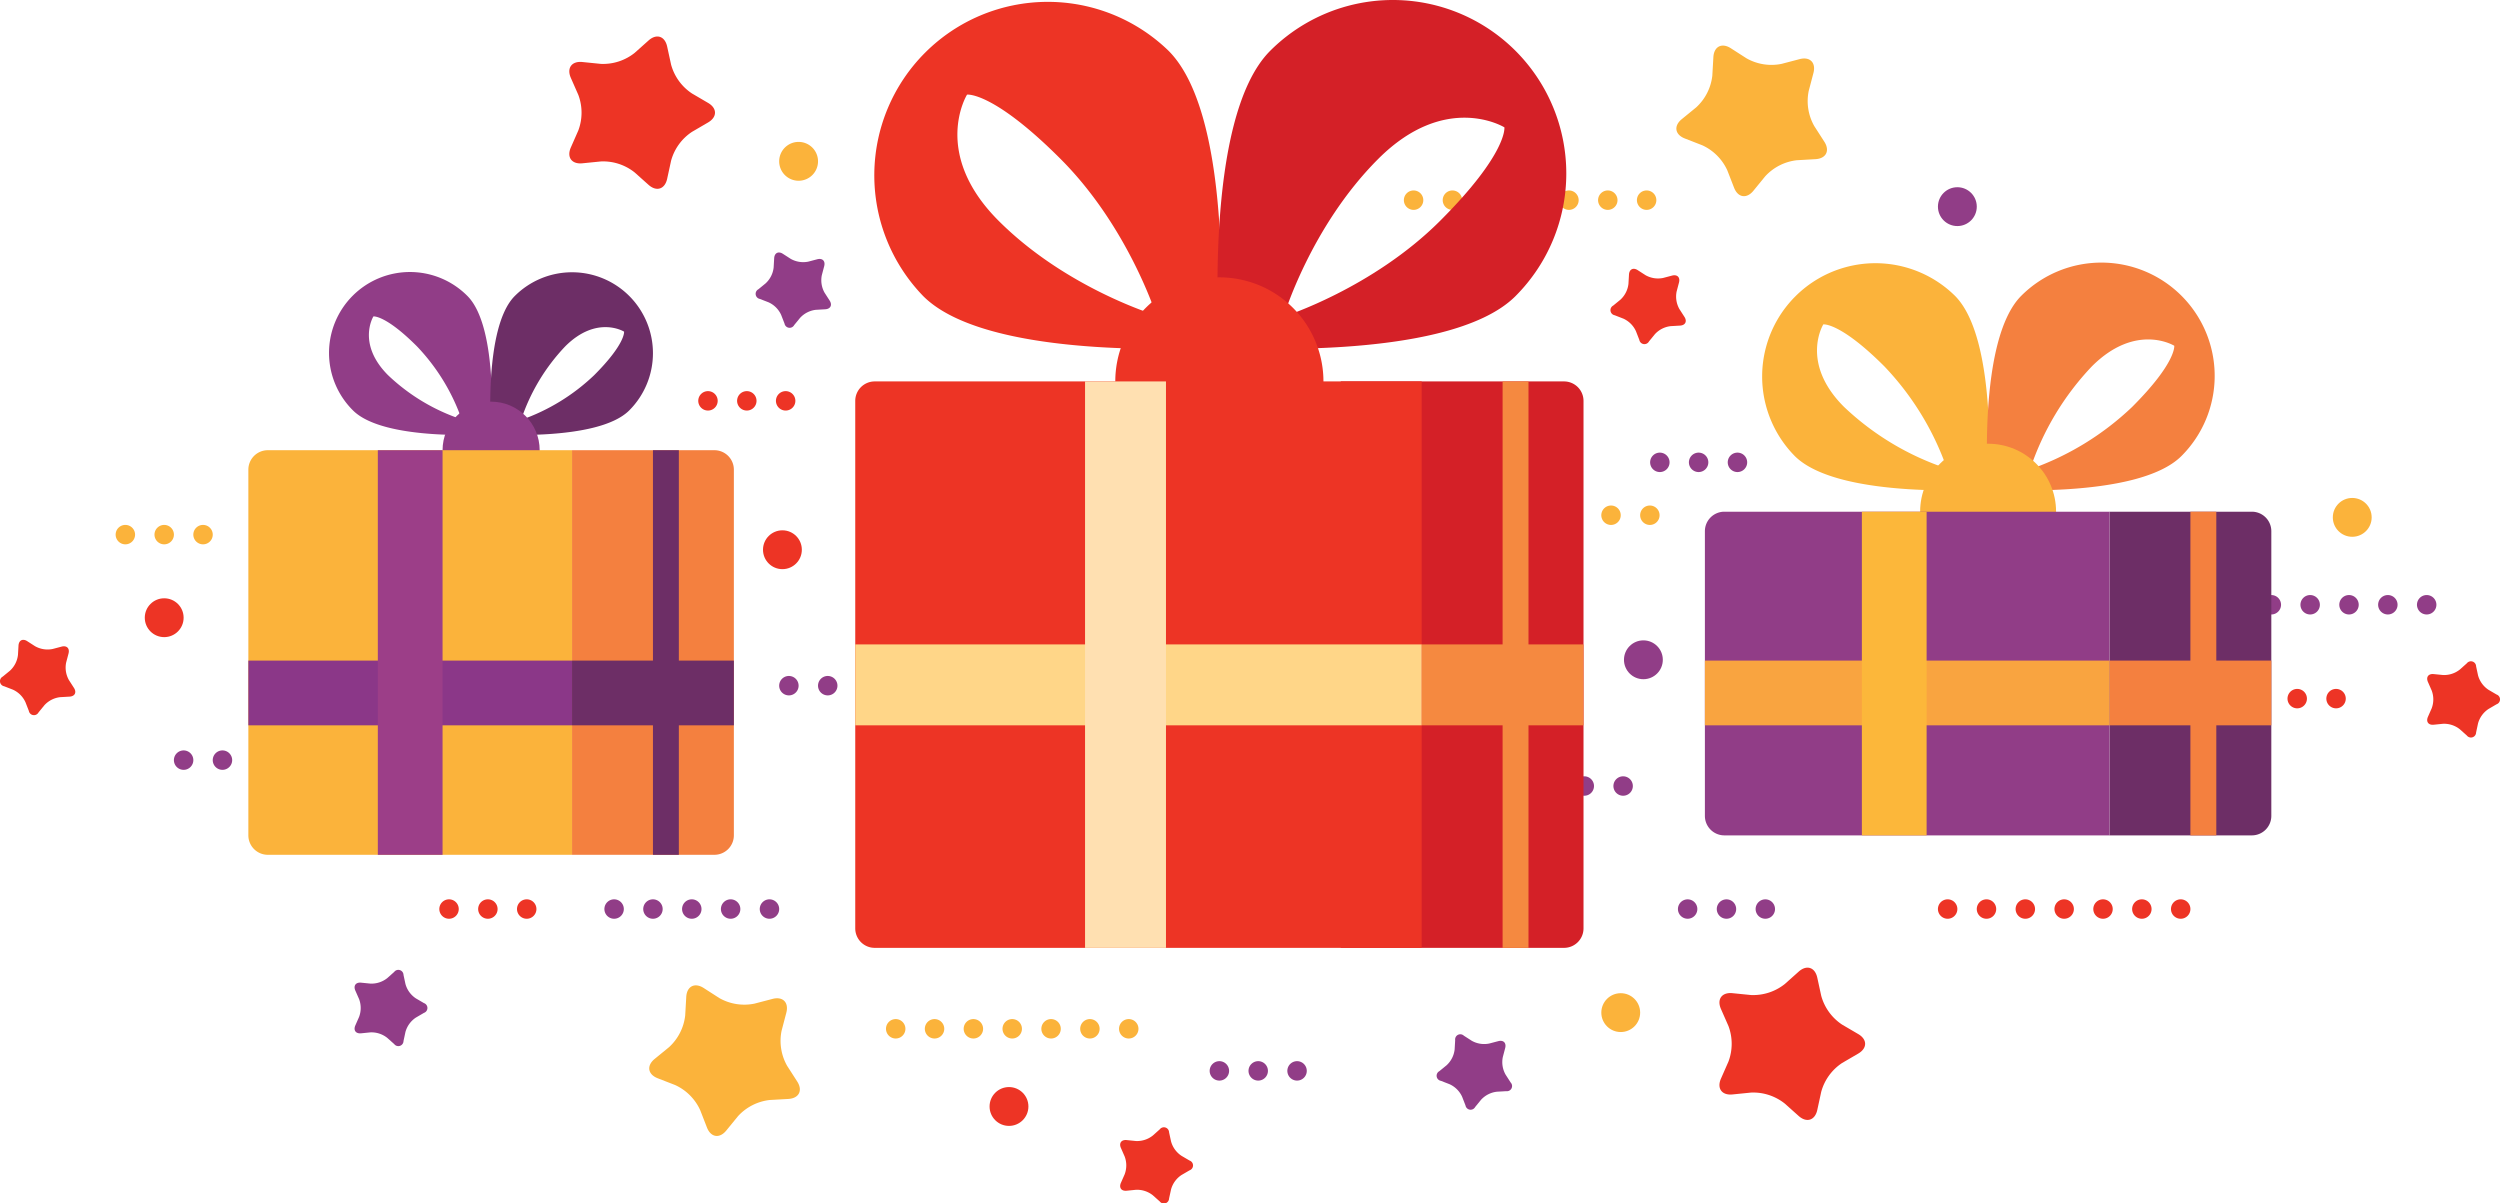 <svg xmlns="http://www.w3.org/2000/svg" width="386.19" height="185.91" viewBox="0 0 386.19 185.91">
  <g id="Group_5942" data-name="Group 5942" transform="translate(-4356.604 -4675.366)">
    <g id="Group_5935" data-name="Group 5935">
      <g id="Group_5920" data-name="Group 5920">
        <path id="Path_7617" data-name="Path 7617" d="M4731.469,4770.287a1.5,1.5,0,1,1,1.5-1.5,1.5,1.5,0,0,1-1.5,1.5Zm-6,0a1.5,1.5,0,1,1,1.5-1.5,1.5,1.5,0,0,1-1.5,1.5Zm-6,0a1.5,1.5,0,1,1,1.5-1.5,1.5,1.5,0,0,1-1.5,1.5Zm-6,0a1.5,1.5,0,1,1,1.5-1.5,1.5,1.5,0,0,1-1.5,1.5Zm-6,0a1.5,1.5,0,1,1,1.5-1.5,1.5,1.5,0,0,1-1.5,1.5Zm-6,0a1.5,1.5,0,1,1,1.5-1.5,1.5,1.5,0,0,1-1.5,1.5Zm-6,0a1.5,1.5,0,1,1,1.5-1.5,1.5,1.5,0,0,1-1.5,1.5Z" fill="#913d87"/>
      </g>
      <g id="Group_5921" data-name="Group 5921">
        <path id="Path_7618" data-name="Path 7618" d="M4490.469,4782.787a1.5,1.5,0,1,1,1.5-1.5,1.5,1.5,0,0,1-1.5,1.5Zm-6,0a1.5,1.5,0,1,1,1.5-1.5,1.5,1.5,0,0,1-1.5,1.5Zm-6,0a1.5,1.5,0,1,1,1.5-1.5,1.5,1.5,0,0,1-1.5,1.5Z" fill="#913d87"/>
      </g>
      <g id="Group_5922" data-name="Group 5922">
        <path id="Path_7619" data-name="Path 7619" d="M4477.969,4738.787a1.5,1.5,0,1,1,1.5-1.5,1.5,1.5,0,0,1-1.5,1.5Zm-6,0a1.5,1.5,0,1,1,1.5-1.5,1.5,1.5,0,0,1-1.5,1.5Zm-6,0a1.5,1.5,0,1,1,1.5-1.5,1.5,1.5,0,0,1-1.5,1.5Z" fill="#ed3425"/>
      </g>
      <g id="Group_5923" data-name="Group 5923">
        <path id="Path_7620" data-name="Path 7620" d="M4408.969,4794.288a1.5,1.5,0,1,1,1.5-1.5,1.5,1.5,0,0,1-1.5,1.5Zm-6,0a1.5,1.5,0,1,1,1.5-1.5,1.5,1.5,0,0,1-1.5,1.5Zm-6,0a1.5,1.5,0,1,1,1.5-1.5,1.5,1.5,0,0,1-1.5,1.5Zm-6,0a1.5,1.5,0,1,1,1.5-1.5,1.5,1.5,0,0,1-1.5,1.5Zm-6,0a1.5,1.5,0,1,1,1.5-1.5,1.5,1.5,0,0,1-1.5,1.5Z" fill="#913d87"/>
      </g>
      <g id="Group_5924" data-name="Group 5924">
        <path id="Path_7621" data-name="Path 7621" d="M4717.469,4784.787a1.5,1.5,0,1,1,1.5-1.5,1.5,1.5,0,0,1-1.5,1.5Zm-6,0a1.5,1.5,0,1,1,1.5-1.5,1.5,1.5,0,0,1-1.5,1.5Zm-6,0a1.5,1.5,0,1,1,1.5-1.5,1.5,1.5,0,0,1-1.5,1.5Zm-6,0a1.5,1.5,0,1,1,1.5-1.5,1.5,1.5,0,0,1-1.5,1.5Zm-6,0a1.5,1.5,0,1,1,1.5-1.5,1.5,1.5,0,0,1-1.5,1.5Z" fill="#ed3425"/>
      </g>
      <g id="Group_5925" data-name="Group 5925">
        <path id="Path_7622" data-name="Path 7622" d="M4607.339,4798.288a1.5,1.5,0,1,1,1.5-1.5,1.5,1.5,0,0,1-1.5,1.5Zm-6,0a1.5,1.5,0,1,1,1.5-1.5,1.5,1.5,0,0,1-1.5,1.5Zm-6,0a1.5,1.5,0,1,1,1.5-1.5,1.5,1.5,0,0,1-1.5,1.5Z" fill="#913d87"/>
      </g>
      <g id="Group_5926" data-name="Group 5926">
        <path id="Path_7623" data-name="Path 7623" d="M4611.469,4756.457a1.5,1.5,0,1,1,1.5-1.5,1.5,1.5,0,0,1-1.5,1.5Zm-6,0a1.5,1.5,0,1,1,1.5-1.5,1.5,1.5,0,0,1-1.5,1.5Zm-6,0a1.5,1.5,0,1,1,1.5-1.5,1.5,1.5,0,0,1-1.5,1.5Z" fill="#fbb33b"/>
      </g>
      <g id="Group_5927" data-name="Group 5927">
        <path id="Path_7624" data-name="Path 7624" d="M4625,4748.287a1.5,1.5,0,1,1,1.5-1.5,1.5,1.5,0,0,1-1.5,1.5Zm-6,0a1.5,1.5,0,1,1,1.5-1.5,1.5,1.5,0,0,1-1.5,1.5Zm-5.99,0a1.5,1.5,0,1,1,1.5-1.5,1.5,1.5,0,0,1-1.5,1.5Z" fill="#913d87"/>
      </g>
      <g id="Group_5928" data-name="Group 5928">
        <path id="Path_7625" data-name="Path 7625" d="M4530.969,4835.791a1.5,1.5,0,1,1,1.5-1.5,1.5,1.5,0,0,1-1.5,1.5Zm-6,0a1.5,1.5,0,1,1,1.5-1.5,1.5,1.5,0,0,1-1.5,1.5Zm-6,0a1.5,1.5,0,1,1,1.5-1.5,1.5,1.5,0,0,1-1.5,1.5Zm-6,0a1.5,1.5,0,1,1,1.5-1.5,1.5,1.5,0,0,1-1.5,1.5Zm-6,0a1.5,1.5,0,1,1,1.5-1.5,1.5,1.5,0,0,1-1.5,1.5Zm-6,0a1.5,1.5,0,1,1,1.5-1.5,1.5,1.5,0,0,1-1.5,1.5Zm-6,0a1.5,1.5,0,1,1,1.5-1.5,1.5,1.5,0,0,1-1.5,1.5Z" fill="#fbb33b"/>
      </g>
      <g id="Group_5929" data-name="Group 5929">
        <path id="Path_7626" data-name="Path 7626" d="M4610.969,4707.787a1.5,1.5,0,1,1,1.5-1.5,1.5,1.5,0,0,1-1.5,1.5Zm-6,0a1.5,1.5,0,1,1,1.5-1.5,1.5,1.5,0,0,1-1.5,1.5Zm-6,0a1.5,1.5,0,1,1,1.5-1.5,1.5,1.5,0,0,1-1.5,1.5Zm-6,0a1.5,1.5,0,1,1,1.5-1.5,1.5,1.5,0,0,1-1.5,1.5Zm-6,0a1.5,1.5,0,1,1,1.5-1.5,1.5,1.5,0,0,1-1.5,1.5Zm-6,0a1.5,1.5,0,1,1,1.5-1.5,1.5,1.5,0,0,1-1.5,1.5Zm-6,0a1.5,1.5,0,1,1,1.5-1.5,1.5,1.5,0,0,1-1.5,1.5Z" fill="#fbb33b"/>
      </g>
      <g id="Group_5930" data-name="Group 5930">
        <path id="Path_7627" data-name="Path 7627" d="M4475.469,4817.291a1.5,1.5,0,1,1,1.5-1.5,1.5,1.5,0,0,1-1.5,1.5Zm-6,0a1.5,1.5,0,1,1,1.5-1.5,1.5,1.5,0,0,1-1.5,1.5Zm-6,0a1.5,1.5,0,1,1,1.5-1.5,1.5,1.5,0,0,1-1.5,1.5Zm-6,0a1.5,1.5,0,1,1,1.5-1.5,1.5,1.5,0,0,1-1.5,1.5Zm-6,0a1.5,1.5,0,1,1,1.5-1.5,1.5,1.5,0,0,1-1.5,1.5Z" fill="#913d87"/>
      </g>
      <g id="Group_5931" data-name="Group 5931">
        <path id="Path_7628" data-name="Path 7628" d="M4693.469,4817.291a1.5,1.5,0,1,1,1.5-1.5,1.5,1.5,0,0,1-1.5,1.5Zm-6,0a1.5,1.5,0,1,1,1.5-1.5,1.5,1.5,0,0,1-1.5,1.5Zm-6,0a1.5,1.5,0,1,1,1.5-1.5,1.5,1.5,0,0,1-1.5,1.5Zm-6,0a1.5,1.5,0,1,1,1.5-1.5,1.5,1.5,0,0,1-1.5,1.5Zm-6,0a1.5,1.5,0,1,1,1.5-1.5,1.5,1.5,0,0,1-1.5,1.5Zm-6,0a1.5,1.5,0,1,1,1.5-1.5,1.5,1.5,0,0,1-1.5,1.5Zm-6,0a1.5,1.5,0,1,1,1.5-1.5,1.5,1.5,0,0,1-1.5,1.5Z" fill="#ed3425"/>
      </g>
      <g id="Group_5932" data-name="Group 5932">
        <path id="Path_7629" data-name="Path 7629" d="M4556.969,4842.291a1.5,1.5,0,1,1,1.5-1.5,1.5,1.5,0,0,1-1.5,1.5Zm-6,0a1.5,1.5,0,1,1,1.5-1.5,1.5,1.5,0,0,1-1.5,1.5Zm-6,0a1.5,1.5,0,1,1,1.5-1.5,1.5,1.5,0,0,1-1.5,1.5Z" fill="#913d87"/>
      </g>
      <g id="Group_5933" data-name="Group 5933">
        <path id="Path_7630" data-name="Path 7630" d="M4437.969,4817.291a1.5,1.5,0,1,1,1.5-1.5,1.5,1.5,0,0,1-1.5,1.5Zm-6,0a1.5,1.5,0,1,1,1.5-1.5,1.5,1.5,0,0,1-1.5,1.5Zm-6,0a1.5,1.5,0,1,1,1.5-1.5,1.5,1.5,0,0,1-1.5,1.5Z" fill="#ed3425"/>
      </g>
      <g id="Group_5934" data-name="Group 5934">
        <path id="Path_7631" data-name="Path 7631" d="M4387.969,4759.453a1.5,1.5,0,1,1,1.5-1.5,1.5,1.5,0,0,1-1.5,1.5Zm-6,0a1.5,1.5,0,1,1,1.5-1.5,1.5,1.5,0,0,1-1.5,1.5Zm-6,0a1.5,1.5,0,1,1,1.5-1.5,1.5,1.5,0,0,1-1.5,1.5Z" fill="#fbb33b"/>
      </g>
    </g>
    <g id="Group_5937" data-name="Group 5937">
      <g id="Group_5936" data-name="Group 5936">
        <path id="Path_7632" data-name="Path 7632" d="M4428.808,4721.086a12.5,12.5,0,1,0-17.678,17.677c4.882,4.883,21.339,3.663,21.339,3.663S4433.69,4725.969,4428.808,4721.086Zm-12.248,12.248c-4.881-4.881-2.273-9.09-2.273-9.09s1.852-.252,6.734,4.631a31.28,31.28,0,0,1,6.9,11.277A30.36,30.36,0,0,1,4416.56,4733.334Z" fill="#913d87"/>
        <path id="Path_7633" data-name="Path 7633" d="M4453.808,4721.086a12.5,12.5,0,0,0-17.678,0c-4.881,4.883-3.661,21.34-3.661,21.34s16.458,1.22,21.339-3.663A12.5,12.5,0,0,0,4453.808,4721.086Zm-5.43,12.248a31.274,31.274,0,0,1-11.278,6.9,30.344,30.344,0,0,1,6.818-11.363c4.882-4.883,9.091-2.274,9.091-2.274S4453.26,4728.453,4448.378,4733.334Z" fill="#6d2e66"/>
        <circle id="Ellipse_688" data-name="Ellipse 688" cx="7.5" cy="7.5" r="7.5" transform="translate(4424.969 4737.412)" fill="#913d87"/>
      </g>
      <path id="Path_7634" data-name="Path 7634" d="M4466.969,4744.912h-22v62.5h22a3.01,3.01,0,0,0,3-3v-56.5A3.009,3.009,0,0,0,4466.969,4744.912Z" fill="#f4803f"/>
      <path id="Path_7635" data-name="Path 7635" d="M4397.969,4744.912a3.008,3.008,0,0,0-3,3v56.5a3.009,3.009,0,0,0,3,3h47v-62.5Z" fill="#fbb33b"/>
      <rect id="Rectangle_3247" data-name="Rectangle 3247" width="25" height="10" transform="translate(4444.969 4777.412)" fill="#6d2e66"/>
      <rect id="Rectangle_3248" data-name="Rectangle 3248" width="4" height="62.503" transform="translate(4457.469 4744.912)" fill="#6d2e66"/>
      <rect id="Rectangle_3249" data-name="Rectangle 3249" width="50" height="10" transform="translate(4394.969 4777.412)" fill="#8b3788"/>
      <rect id="Rectangle_3250" data-name="Rectangle 3250" width="10" height="62.503" transform="translate(4414.969 4744.912)" fill="#9c3e88"/>
    </g>
    <g id="Group_5939" data-name="Group 5939">
      <g id="Group_5938" data-name="Group 5938">
        <path id="Path_7636" data-name="Path 7636" d="M4658.593,4721.056a17.5,17.5,0,0,0-24.748,24.748c6.834,6.836,29.873,5.125,29.873,5.125S4665.427,4727.89,4658.593,4721.056Zm-17.147,17.149c-6.836-6.836-3.183-12.729-3.183-12.729s2.594-.351,9.428,6.483a43.8,43.8,0,0,1,9.666,15.789A42.508,42.508,0,0,1,4641.446,4738.205Z" fill="#fbb33b"/>
        <path id="Path_7637" data-name="Path 7637" d="M4693.593,4721.056a17.5,17.5,0,0,0-24.748,0c-6.836,6.834-5.127,29.873-5.127,29.873s23.041,1.711,29.875-5.125A17.5,17.5,0,0,0,4693.593,4721.056Zm-7.6,17.149a43.8,43.8,0,0,1-15.789,9.664,42.5,42.5,0,0,1,9.545-15.91c6.834-6.834,12.727-3.182,12.727-3.182S4692.825,4731.369,4685.991,4738.205Z" fill="#f4803f"/>
        <circle id="Ellipse_689" data-name="Ellipse 689" cx="10.5" cy="10.5" r="10.5" transform="translate(4653.218 4743.912)" fill="#fbb33b"/>
      </g>
      <path id="Path_7638" data-name="Path 7638" d="M4704.469,4754.412h-22v50h22a3.009,3.009,0,0,0,3-3v-44A3.009,3.009,0,0,0,4704.469,4754.412Z" fill="#6d2e66"/>
      <path id="Path_7639" data-name="Path 7639" d="M4622.969,4754.412a3.008,3.008,0,0,0-3,3v44a3.008,3.008,0,0,0,3,3h59.5v-50Z" fill="#913d87"/>
      <rect id="Rectangle_3251" data-name="Rectangle 3251" width="25" height="10" transform="translate(4682.469 4777.412)" fill="#f4803f"/>
      <rect id="Rectangle_3252" data-name="Rectangle 3252" width="4" height="50.002" transform="translate(4694.969 4754.412)" fill="#f4803f"/>
      <rect id="Rectangle_3253" data-name="Rectangle 3253" width="62.5" height="10" transform="translate(4619.969 4777.412)" fill="#f9a440"/>
      <rect id="Rectangle_3254" data-name="Rectangle 3254" width="10" height="50.002" transform="translate(4644.219 4754.412)" fill="#fcb73a"/>
    </g>
    <g id="Group_5941" data-name="Group 5941">
      <g id="Group_5940" data-name="Group 5940">
        <path id="Path_7640" data-name="Path 7640" d="M4537.12,4683.214a26.8,26.8,0,0,0-37.893,37.9c10.463,10.467,45.74,7.848,45.74,7.848S4547.585,4693.68,4537.12,4683.214Zm-26.255,26.258c-10.466-10.466-4.875-19.49-4.875-19.49s3.971-.539,14.436,9.928,14.8,24.176,14.8,24.176S4521.329,4719.935,4510.865,4709.472Z" fill="#ed3425"/>
        <path id="Path_7641" data-name="Path 7641" d="M4590.712,4683.214a26.794,26.794,0,0,0-37.893,0c-10.468,10.466-7.852,45.743-7.852,45.743s35.281,2.619,45.745-7.848A26.8,26.8,0,0,0,4590.712,4683.214Zm-11.638,26.258c-10.464,10.463-24.177,14.8-24.177,14.8s4.15-13.9,14.614-24.361,19.487-4.873,19.487-4.873S4589.538,4699.006,4579.074,4709.472Z" fill="#d42027"/>
        <path id="Path_7642" data-name="Path 7642" d="M4561.044,4734.287a16.077,16.077,0,1,1-16.077-16.076A16.077,16.077,0,0,1,4561.044,4734.287Z" fill="#ed3425"/>
      </g>
      <path id="Path_7643" data-name="Path 7643" d="M4598.219,4734.287h-34.5v87.5h34.5a3.009,3.009,0,0,0,3-3v-81.5A3.009,3.009,0,0,0,4598.219,4734.287Z" fill="#d42027"/>
      <path id="Path_7644" data-name="Path 7644" d="M4491.719,4734.287a3.008,3.008,0,0,0-3,3v81.5a3.008,3.008,0,0,0,3,3h84.5v-87.5Z" fill="#ed3425"/>
      <rect id="Rectangle_3255" data-name="Rectangle 3255" width="25" height="12.5" transform="translate(4576.219 4774.912)" fill="#f58940"/>
      <rect id="Rectangle_3256" data-name="Rectangle 3256" width="4" height="87.504" transform="translate(4588.719 4734.287)" fill="#f58940"/>
      <rect id="Rectangle_3257" data-name="Rectangle 3257" width="87.5" height="12.5" transform="translate(4488.719 4774.912)" fill="#ffd688"/>
      <rect id="Rectangle_3258" data-name="Rectangle 3258" width="12.5" height="87.504" transform="translate(4524.219 4734.287)" fill="#ffe0b1"/>
    </g>
    <path id="Path_7645" data-name="Path 7645" d="M4634.6,4684.5c1.595-.42,2.557.542,2.137,2.139l-.731,2.778a7.821,7.821,0,0,0,.859,5.425l1.555,2.418c.893,1.387.274,2.6-1.372,2.693l-2.87.164a7.817,7.817,0,0,0-4.9,2.494l-1.817,2.225c-1.045,1.277-2.388,1.064-2.986-.473l-1.042-2.68a7.82,7.82,0,0,0-3.883-3.882l-2.68-1.043c-1.537-.6-1.75-1.941-.473-2.986l2.225-1.817a7.828,7.828,0,0,0,2.494-4.894l.164-2.871c.094-1.647,1.306-2.264,2.694-1.372l2.418,1.554a7.809,7.809,0,0,0,5.423.86Z" fill="#fbb33b"/>
    <path id="Path_7646" data-name="Path 7646" d="M4475.934,4829.674c1.595-.42,2.557.541,2.137,2.138l-.731,2.778a7.825,7.825,0,0,0,.859,5.426l1.555,2.416c.893,1.388.274,2.6-1.372,2.695l-2.87.162a7.825,7.825,0,0,0-4.9,2.494l-1.817,2.225c-1.045,1.279-2.388,1.064-2.986-.473l-1.042-2.678a7.824,7.824,0,0,0-3.883-3.884l-2.68-1.041c-1.537-.6-1.75-1.942-.473-2.987l2.225-1.818a7.82,7.82,0,0,0,2.494-4.893l.164-2.871c.094-1.646,1.306-2.264,2.694-1.373l2.418,1.555a7.811,7.811,0,0,0,5.423.859Z" fill="#fbb33b"/>
    <path id="Path_7647" data-name="Path 7647" d="M4465.984,4691.261c1.426.831,1.426,2.192,0,3.024l-2.482,1.448a7.821,7.821,0,0,0-3.228,4.443l-.61,2.808c-.349,1.611-1.644,2.033-2.875.936l-2.144-1.914a7.805,7.805,0,0,0-5.225-1.7l-2.858.286c-1.643.165-2.441-.935-1.778-2.444l1.157-2.631a7.817,7.817,0,0,0,0-5.493l-1.158-2.632c-.663-1.51.136-2.61,1.778-2.446l2.858.289a7.818,7.818,0,0,0,5.224-1.7l2.146-1.915c1.231-1.1,2.525-.677,2.874.935l.611,2.808a7.811,7.811,0,0,0,3.227,4.444Z" fill="#ed3425"/>
    <path id="Path_7648" data-name="Path 7648" d="M4366.12,4775.252c.8-.209,1.279.271,1.069,1.07l-.366,1.389a3.9,3.9,0,0,0,.43,2.713l.777,1.209c.446.693.137,1.3-.686,1.345l-1.435.082a3.9,3.9,0,0,0-2.447,1.248l-.909,1.112a.8.8,0,0,1-1.493-.237l-.522-1.339a3.912,3.912,0,0,0-1.941-1.942l-1.34-.521a.8.8,0,0,1-.236-1.492l1.113-.909a3.913,3.913,0,0,0,1.246-2.447l.082-1.435c.047-.825.653-1.133,1.348-.686l1.209.777a3.912,3.912,0,0,0,2.711.43Z" fill="#ed3425"/>
    <path id="Path_7649" data-name="Path 7649" d="M4482.853,4715.416c.8-.209,1.278.271,1.069,1.07l-.366,1.389a3.913,3.913,0,0,0,.429,2.713l.778,1.209c.446.693.137,1.3-.687,1.345l-1.434.082a3.908,3.908,0,0,0-2.448,1.248l-.909,1.112a.8.8,0,0,1-1.492-.237l-.521-1.339a3.913,3.913,0,0,0-1.942-1.942l-1.34-.521a.8.8,0,0,1-.236-1.492l1.112-.909a3.911,3.911,0,0,0,1.247-2.447l.082-1.435c.047-.825.653-1.133,1.347-.686l1.209.777a3.915,3.915,0,0,0,2.712.43Z" fill="#913d87"/>
    <path id="Path_7650" data-name="Path 7650" d="M4614.9,4717.937c.8-.209,1.279.272,1.069,1.071l-.366,1.388a3.922,3.922,0,0,0,.429,2.713l.778,1.209c.447.694.137,1.3-.686,1.346l-1.435.082a3.908,3.908,0,0,0-2.448,1.248l-.908,1.111a.8.8,0,0,1-1.493-.236l-.521-1.34a3.913,3.913,0,0,0-1.941-1.941l-1.34-.522a.8.8,0,0,1-.236-1.492l1.111-.908a3.918,3.918,0,0,0,1.248-2.447l.082-1.436c.047-.824.653-1.133,1.346-.686l1.209.778a3.922,3.922,0,0,0,2.713.429Z" fill="#ed3425"/>
    <path id="Path_7651" data-name="Path 7651" d="M4588.049,4836.2c.8-.211,1.279.272,1.069,1.068l-.366,1.391a3.91,3.91,0,0,0,.43,2.711l.777,1.209a.8.8,0,0,1-.685,1.348l-1.436.082a3.918,3.918,0,0,0-2.447,1.246l-.908,1.113a.8.8,0,0,1-1.494-.236l-.52-1.34a3.908,3.908,0,0,0-1.942-1.942l-1.339-.521a.8.8,0,0,1-.237-1.494l1.112-.908a3.907,3.907,0,0,0,1.248-2.448l.082-1.435a.8.8,0,0,1,1.345-.686l1.209.778a3.9,3.9,0,0,0,2.713.429Z" fill="#913d87"/>
    <path id="Path_7652" data-name="Path 7652" d="M4540.359,4854.641a.8.8,0,0,1,0,1.513l-1.242.723a3.915,3.915,0,0,0-1.613,2.222l-.306,1.4a.8.8,0,0,1-1.436.466l-1.073-.957a3.913,3.913,0,0,0-2.613-.847l-1.428.144c-.822.082-1.22-.468-.889-1.224l.579-1.315a3.91,3.91,0,0,0,0-2.746l-.578-1.316c-.334-.756.067-1.305.889-1.223l1.427.145a3.9,3.9,0,0,0,2.614-.85l1.072-.957a.8.8,0,0,1,1.436.467l.306,1.406a3.9,3.9,0,0,0,1.614,2.221Z" fill="#ed3425"/>
    <path id="Path_7653" data-name="Path 7653" d="M4422.092,4830.32a.8.8,0,0,1,0,1.512l-1.242.725a3.915,3.915,0,0,0-1.614,2.22l-.3,1.405a.8.8,0,0,1-1.437.468l-1.074-.957a3.907,3.907,0,0,0-2.612-.849l-1.428.144c-.821.082-1.221-.467-.889-1.222l.579-1.317a3.91,3.91,0,0,0,0-2.744l-.579-1.316c-.332-.756.069-1.307.889-1.223l1.428.142a3.911,3.911,0,0,0,2.614-.847l1.072-.957a.8.8,0,0,1,1.437.467l.3,1.4a3.906,3.906,0,0,0,1.615,2.223Z" fill="#913d87"/>
    <path id="Path_7654" data-name="Path 7654" d="M4742.259,4782.65a.8.8,0,0,1,0,1.512l-1.242.725a3.921,3.921,0,0,0-1.614,2.22l-.3,1.405a.8.8,0,0,1-1.437.468l-1.073-.957a3.909,3.909,0,0,0-2.612-.849l-1.429.144c-.821.082-1.22-.467-.889-1.222l.579-1.317a3.9,3.9,0,0,0,0-2.744l-.578-1.316c-.333-.756.068-1.305.889-1.223l1.428.143a3.9,3.9,0,0,0,2.613-.848l1.073-.957a.8.8,0,0,1,1.436.467l.3,1.4a3.911,3.911,0,0,0,1.615,2.223Z" fill="#ed3425"/>
    <path id="Path_7655" data-name="Path 7655" d="M4643.651,4835.1c1.425.832,1.425,2.191,0,3.023l-2.481,1.447a7.818,7.818,0,0,0-3.228,4.444l-.61,2.808c-.35,1.613-1.645,2.033-2.876.936l-2.144-1.914a7.819,7.819,0,0,0-5.225-1.7l-2.858.288c-1.643.166-2.441-.936-1.778-2.446l1.158-2.631a7.82,7.82,0,0,0,0-5.492l-1.158-2.631c-.663-1.509.136-2.611,1.778-2.445l2.858.287a7.818,7.818,0,0,0,5.224-1.7l2.146-1.914c1.231-1.1,2.524-.678,2.875.935l.61,2.809a7.819,7.819,0,0,0,3.228,4.443Z" fill="#ed3425"/>
    <line id="Line_103" data-name="Line 103" x2="12.5" transform="translate(4617.303 4815.791)" stroke-dasharray="0 6" stroke="#913d87" stroke-linecap="round" stroke-linejoin="round" stroke-width="3" fill="none"/>
    <circle id="Ellipse_690" data-name="Ellipse 690" cx="3" cy="3" r="3" transform="translate(4603.969 4828.791)" fill="#fbb33b"/>
    <circle id="Ellipse_691" data-name="Ellipse 691" cx="3" cy="3" r="3" transform="translate(4509.469 4843.291)" fill="#ed3425"/>
    <circle id="Ellipse_692" data-name="Ellipse 692" cx="3" cy="3" r="3" transform="translate(4474.469 4757.287)" fill="#ed3425"/>
    <circle id="Ellipse_693" data-name="Ellipse 693" cx="3" cy="3" r="3" transform="translate(4607.469 4774.287)" fill="#913d87"/>
    <circle id="Ellipse_694" data-name="Ellipse 694" cx="3" cy="3" r="3" transform="translate(4655.969 4704.287)" fill="#913d87"/>
    <path id="Path_7656" data-name="Path 7656" d="M4482.969,4700.287a3,3,0,1,1-3-3A3,3,0,0,1,4482.969,4700.287Z" fill="#fbb33b"/>
    <circle id="Ellipse_695" data-name="Ellipse 695" cx="3" cy="3" r="3" transform="translate(4378.969 4767.787)" fill="#ed3425"/>
    <circle id="Ellipse_696" data-name="Ellipse 696" cx="3" cy="3" r="3" transform="translate(4716.969 4752.287)" fill="#fbb33b"/>
  </g>
</svg>
